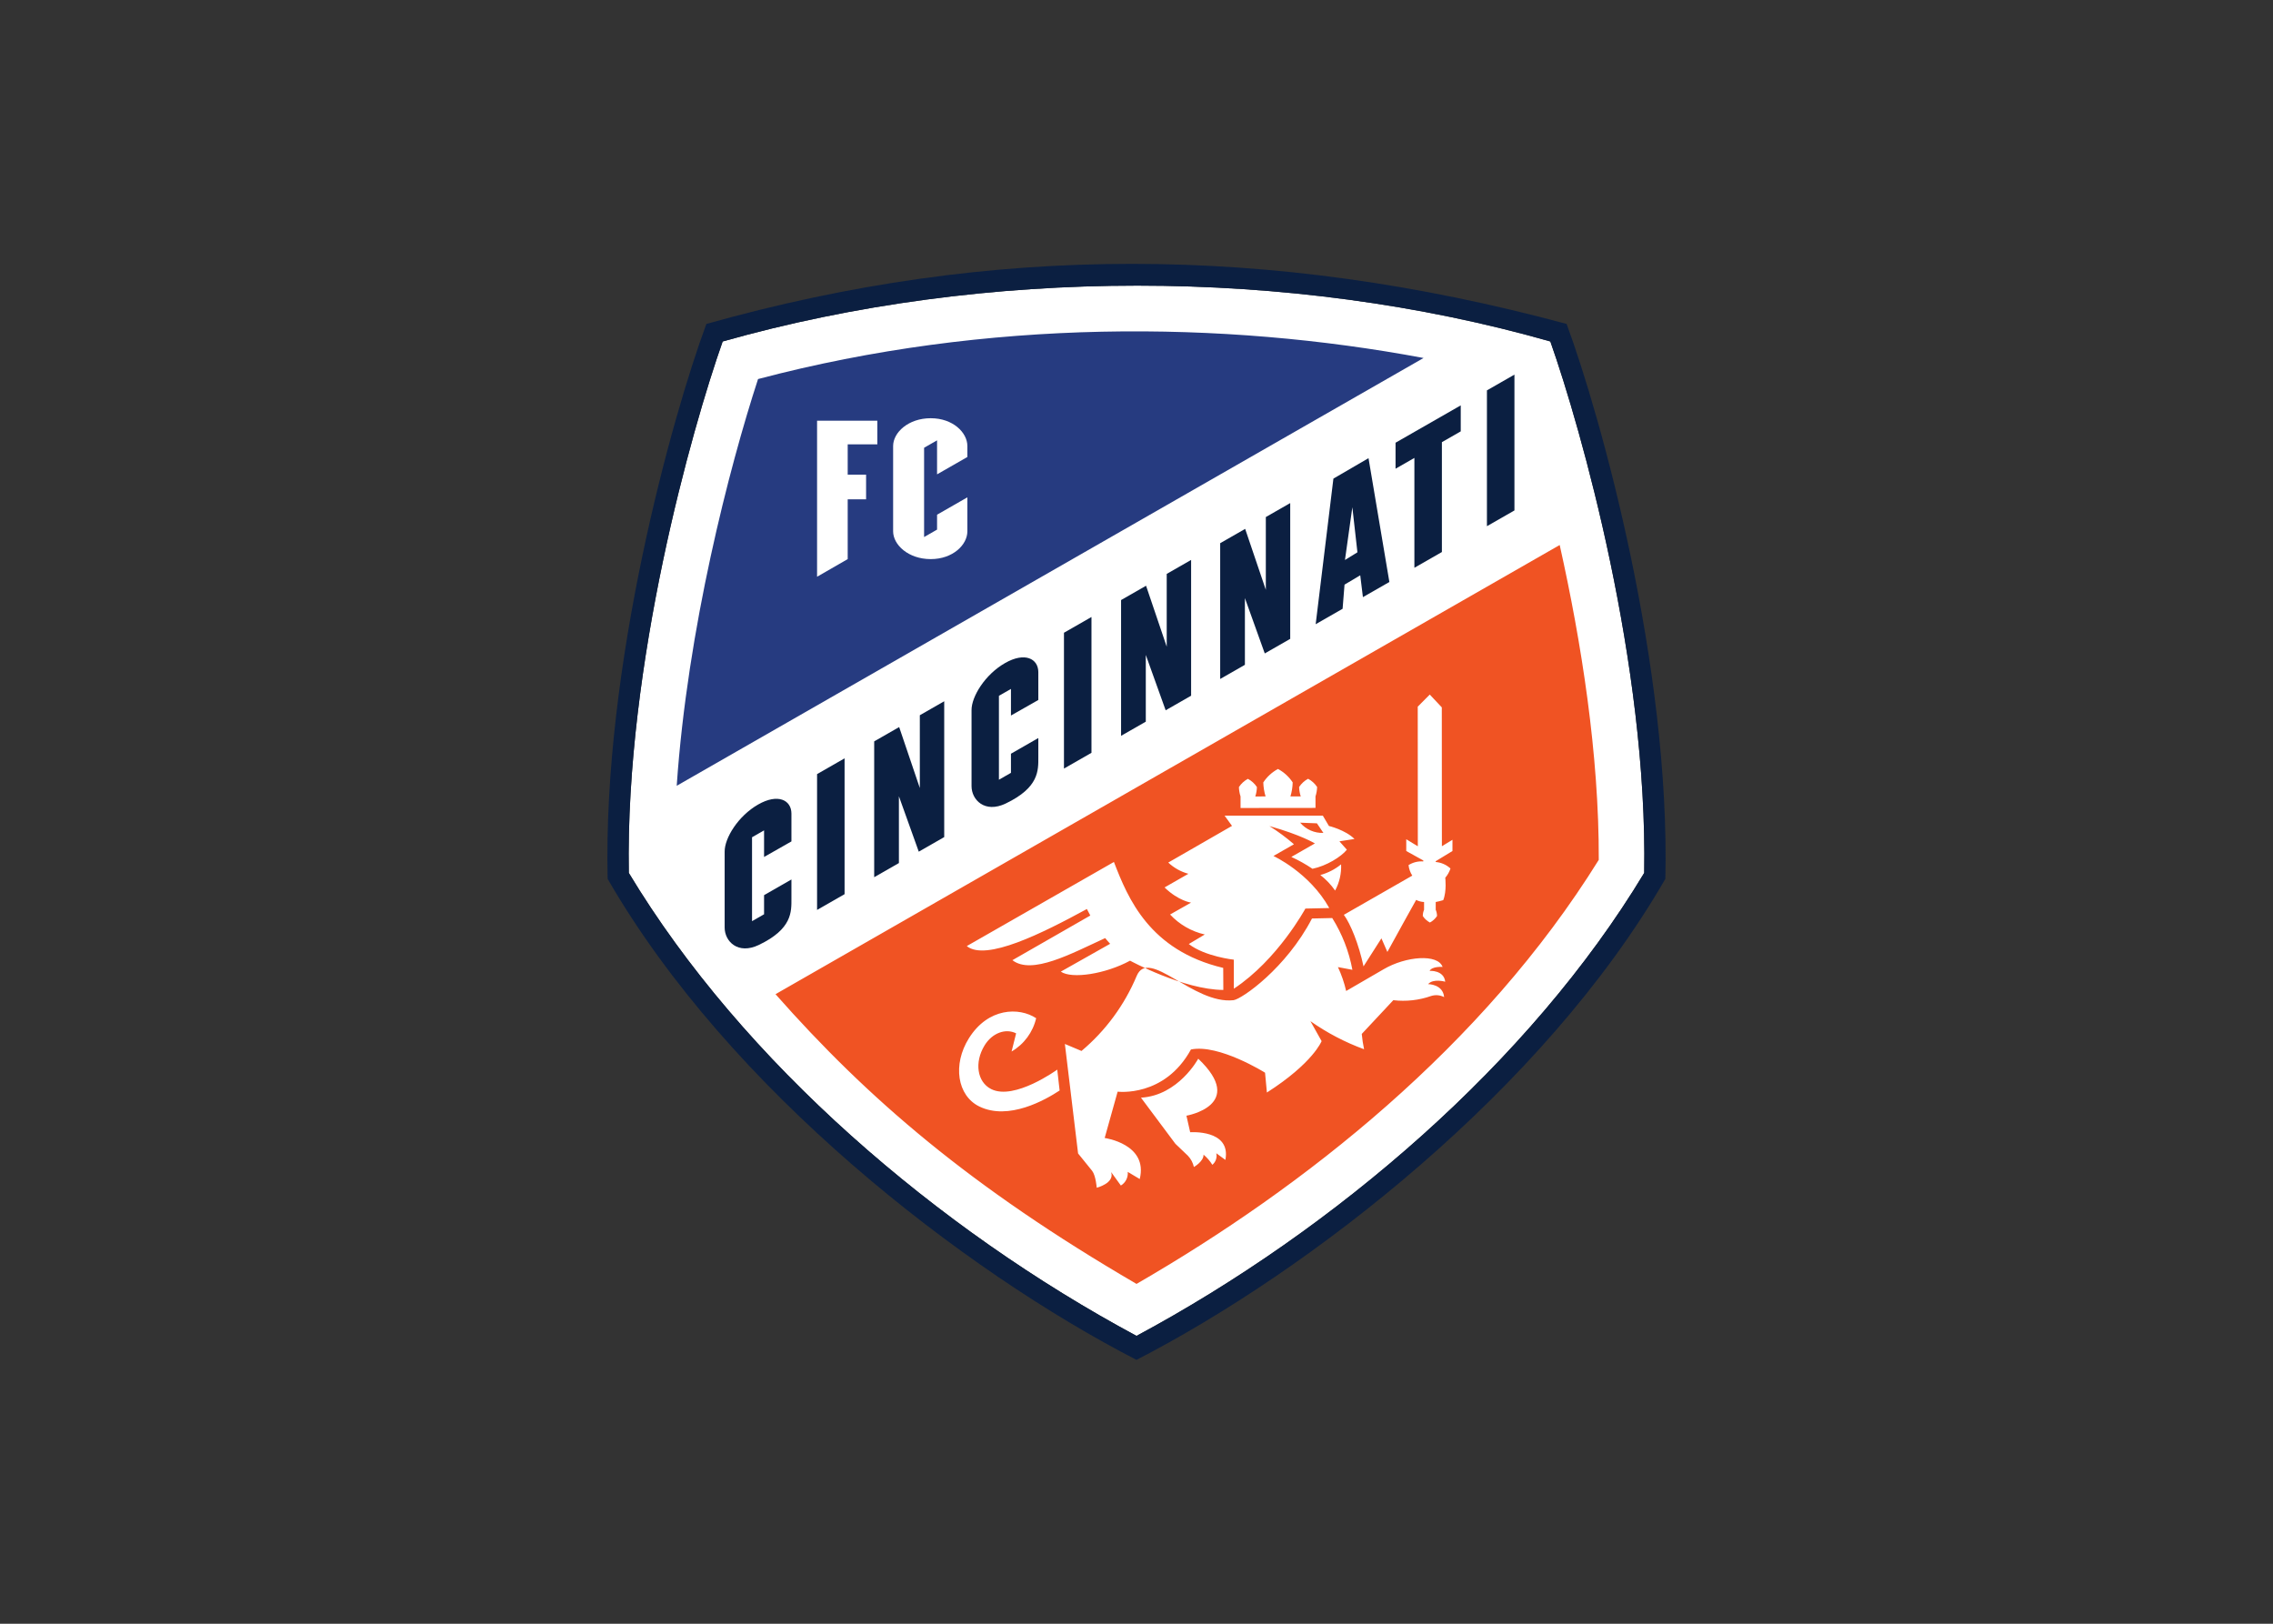 <svg clip-rule="evenodd" fill-rule="evenodd" stroke-linejoin="round" stroke-miterlimit="2" viewBox="0 0 560 400" xmlns="http://www.w3.org/2000/svg"><rect x="0" y="0" width="560" height="400" fill="#333333" stroke="none"/><g transform="matrix(.839 0 0 .839 149.643 65)"><path d="m276.894 22.789c9 25.516 28.617 94.67 27.564 156.042-33.535 55.673-90.849 104.681-149.082 135.937-58.233-31.256-115.552-80.264-149.087-135.937-1.053-61.372 18.56-130.527 27.559-156.042 77.23-21.857 166.446-21.857 243.046 0z" fill="#fff"/><g fill="#0b1f41"><path d="m276.894 22.789c9 25.516 28.617 94.67 27.564 156.042-33.535 55.673-90.849 104.681-149.082 135.937-58.233-31.256-115.552-80.264-149.087-135.937-1.053-61.372 18.56-130.527 27.559-156.042 77.23-21.857 166.446-21.857 243.046 0zm-247.83-5.145c83.564-23.528 165.35-23.521 252.607-.007 10.094 27.277 30.442 100.391 28.998 162.935-35.729 61.986-104.458 115.061-155.298 141.238-50.84-26.177-119.569-79.252-155.298-141.238-1.444-62.544 18.897-135.651 28.991-162.928z"/><path d="m91.747 153.908-6.069-17.901-7.335 4.201v39.882l7.26-4.157v-19.611l5.833 16.268 7.472-4.28v-39.881l-7.161 4.101z" fill-rule="nonzero"/><path d="m258.275 37.147v39.88l8.077-4.626v-39.879z" fill-rule="nonzero"/><path d="m116.768 117.214c-5.899 3.379-9.855 9.86-9.836 13.818v22.31c0 4.066 3.903 8.047 10.035 5.11 9.806-4.697 9.593-9.709 9.574-13.668v-5.556l-8.035 4.602v5.615l-3.533 2.024v-24.638l3.533-2.023v7.811l8.035-4.567v-8.183c-.019-3.959-3.961-5.984-9.773-2.655z" fill-rule="nonzero"/><path d="m44.27 158.742c-5.9 3.379-9.856 9.859-9.836 13.818l-.001 22.31c0 4.066 3.904 8.046 10.035 5.11 9.807-4.697 9.594-9.709 9.574-13.668v-5.557l-8.035 4.602v5.616l-3.533 2.023v-24.637l3.533-2.023v7.811l8.035-4.568v-8.183c-.019-3.959-3.96-5.983-9.772-2.654z" fill-rule="nonzero"/><path d="m134.071 148.191 8.077-4.625v-39.88l-8.077 4.626z" fill-rule="nonzero"/><path d="m61.571 189.696 8.078-4.625v-39.881l-8.078 4.627z" fill-rule="nonzero"/><path d="m231.44 60.15 5.533-3.168v32.256l8.077-4.626v-32.257l5.534-3.169v-7.632l-19.144 10.964z" fill-rule="nonzero"/><path d="m164.246 112.412-6.069-17.901-7.335 4.201v39.866l7.26-4.157v-19.595l5.833 16.254 7.473-4.28v-39.868l-7.162 4.102z" fill-rule="nonzero"/><path d="m193.349 95.718-6.069-17.902-7.335 4.201v39.867l7.259-4.158v-19.595l5.833 16.255 7.473-4.28v-39.868l-7.161 4.102z" fill-rule="nonzero"/><path d="m213.193 63.055-5.207 42.749 7.907-4.529.564-7.088 4.615-2.743.787 6.414 7.769-4.449-6.126-36.358zm3.393 23.892 2.168-15.489 1.491 13.233z" fill-rule="nonzero"/></g><path d="m239.662 27.641-219.304 125.603c3.125-45.934 15.464-93.657 23.88-119.42 67.46-17.816 136.653-17.195 195.424-6.183zm-169.095 25.356v8.896h5.398v7.235h-5.398v17.561l-8.995 5.18v-45.813h17.695v6.941zm35.139 15.558v9.97c0 3.96-4.253 8.163-10.754 8.163-6.599 0-11.047-4.203-11.047-8.163v-25.039c0-3.96 4.448-8.163 11.047-8.163 6.501 0 10.754 4.203 10.754 8.163v3.223l-8.897 5.095-.002-9.987-3.809 2.183v26.212l3.809-2.182.002-4.38z" fill="#263b80"/><path d="m49.368 214.436 230.274-131.884c6.337 28.345 11.587 61.453 11.473 92.446-34.029 54.756-86.485 96.059-135.739 124.507-48.841-28.448-78.993-54.469-106.008-85.069zm159.986-34.99c2.229-.608 4.306-1.674 6.098-3.132.12 2.677-.486 5.338-1.755 7.698-1.209-1.732-2.673-3.271-4.343-4.566zm-45.742 3.646 6.996-4.005c-2.211-.598-4.241-1.731-5.91-3.3l18.718-10.766-2.176-3.001h28.849l1.785 3.025s4.78 1.12 7.508 3.818l-4.426.687 2.187 2.468c-1.655 2.056-5.977 4.76-10.099 5.597-1.969-1.331-4.046-2.495-6.21-3.478l6.923-3.964s-4.01-2.481-13.36-5.099c2.538 1.589 4.948 3.374 7.208 5.339l-6.018 3.447s10.584 4.853 16.388 15.281l-7.01.157s-8.119 15.02-21.009 23.529v-8.522s-8.433-.905-13.23-4.594l4.7-2.804c-3.911-.883-7.465-2.929-10.194-5.866l6.158-3.491s-3.711-.493-7.778-4.458zm39.818-19.014c1.688 1.998 4.207 3.107 6.82 3.003l-1.897-2.81zm-71.33 72.507.695 6.127c-4.142 2.736-14.957 8.917-23.589 4.694-6.475-3.167-7.899-12.301-3.041-20.043 5.64-8.989 14.727-9.173 19.739-5.873-.957 4.111-3.569 7.651-7.216 9.777l1.333-5.334c-3.055-1.543-7.014-.15-9.274 3.557-3.041 4.986-2.169 10.73 1.943 12.806 6.812 3.439 19.41-5.711 19.41-5.711zm108.911-25.1s4.365-.011 4.691 3.809c-1.179-.614-2.554-.731-3.82-.327-3.556 1.254-7.354 1.676-11.099 1.233l-9.265 9.909c.138 1.511.365 3.013.68 4.497-5.592-2.049-10.89-4.823-15.76-8.253l3.289 5.866s-2.52 6.446-16.064 15.09l-.545-5.82s-13.54-8.495-21.757-6.818c-7.762 14.16-21.528 12.384-21.528 12.384l-3.808 13.607s12.84 1.741 10.296 12.052l-3.522-2.1c.16 1.611-.628 3.177-2.018 4.007l-2.859-3.949c1.09 3.266-4.23 4.598-4.23 4.598s-.264-3.55-1.349-4.965l-4.127-5.101-3.878-32.15 4.881 2.055c7.076-5.945 12.631-13.495 16.2-22.02 3.57-8.525 16.617 8.433 28.45 7.111 2.489-.354 15.483-9.436 23.033-23.985l5.945-.133c2.913 4.649 4.923 9.806 5.925 15.2l-4.247-.796c1.05 2.246 1.858 4.598 2.411 7.015l10.996-6.379c6.561-3.851 15.941-4.587 17.323-.685 0 0-3.069-.242-3.811 1.158 0 0 4.176-.306 4.583 3.183 0 0-3.536-1.011-5.016.707zm-59.541 51.61-2.664-1.955c.282 1.258-.169 2.573-1.163 3.393-.701-1.125-1.575-2.133-2.591-2.986.08 1.986-2.829 3.631-2.829 3.631-.273-1.245-.883-2.391-1.763-3.311l-3.671-3.506-10.106-13.538c11.01-.634 16.818-11.446 16.818-11.446 14.347 13.643-3.469 16.738-3.469 16.738l1.099 4.856s12.068-.905 10.339 8.124zm34.786-71.964c1.959 2.638 4.404 8.646 5.777 15.142l5.258-8.236 1.747 3.994c3.456-6.316 6.724-12.185 8.447-15.27.725.365 1.518.574 2.329.611v2.28c-.247.578-.374 1.201-.374 1.831.526.802 1.245 1.459 2.091 1.912.845-.453 1.563-1.11 2.088-1.912-.001-.63-.131-1.253-.382-1.831v-2.28c.669-.107 1.401-.331 2.206-.547 1.071-2.654.598-6.576.598-6.576.682-.798 1.202-1.722 1.531-2.719-1.195-1.102-2.723-1.774-4.343-1.911v-.225l4.924-2.999v-3.291l-3.105 1.889-.025-40.766-3.534-3.765-3.531 3.552.025 40.997-3.399-2.069v3.453l5.018 2.785-.019.276c-1.52-.113-3.037.266-4.326 1.08.119 1.1.494 2.158 1.095 3.088zm-68.626 8.51-14.481 8.17c3.213 2.236 13.133.7 20.33-3.214 0 0 15.675 8.525 27.39 8.593-.003-.001-.034-6.468-.036-6.468-21.629-5.141-27.961-20.372-32.092-31.11l-43.209 24.701c5.58 4.529 22.141-3.733 35.266-10.888.294.588.631 1.233 1.008 1.916l-22.875 13.111c5.694 4.407 17.252-1.899 27.237-6.486.456.565.963 1.127 1.462 1.675zm60.779-46.038c-.667-1.015-1.578-1.846-2.649-2.419-1.07.575-1.979 1.409-2.643 2.425.031.937.193 1.864.483 2.756l-3.027.002c.405-1.336.628-2.721.662-4.116-1.088-1.656-2.574-3.012-4.321-3.945-1.745.937-3.227 2.297-4.311 3.954.038 1.396.264 2.781.672 4.117l-3.019.001c.288-.891.449-1.819.477-2.755-.666-1.015-1.577-1.847-2.648-2.419-1.07.575-1.979 1.408-2.643 2.424.03.937.193 1.865.484 2.756h-.001l.003 3.381 22.008-.025-.005-3.38c.288-.892.449-1.82.478-2.757z" fill="#f05323"/></g></svg>